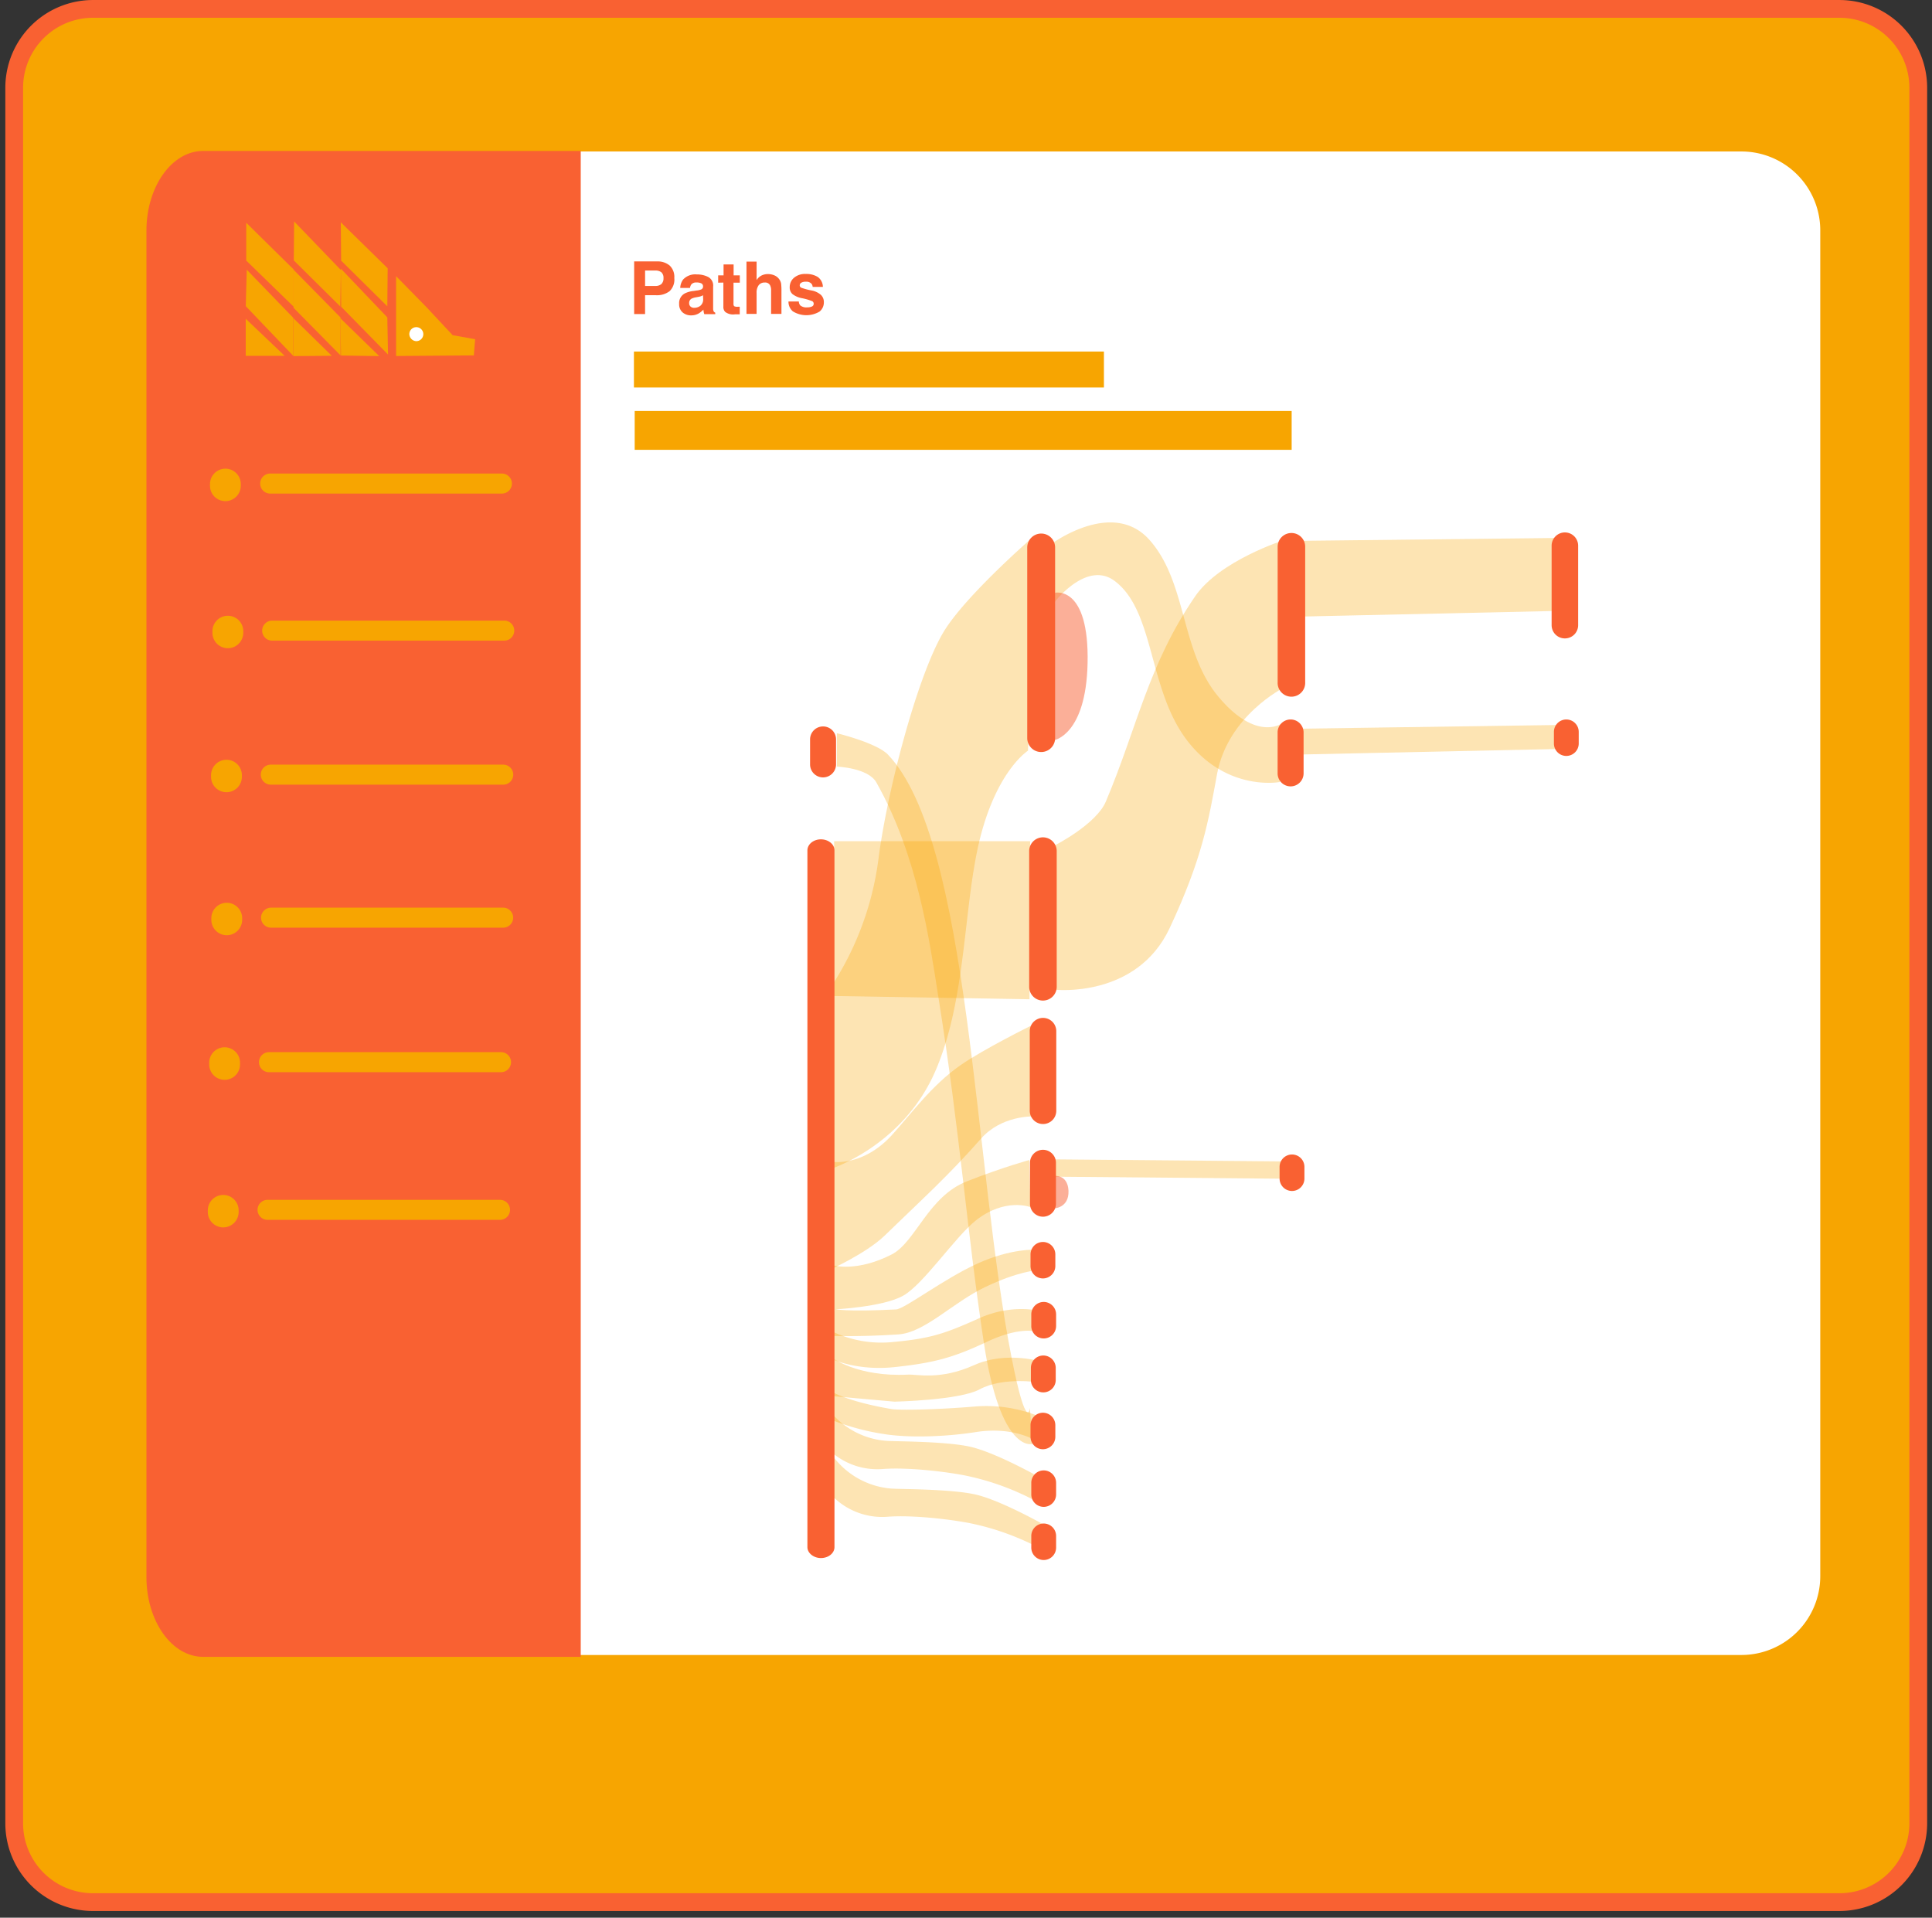 <svg fill="none" viewBox="0 0 272 270"><rect x="0" y="0" width="272" height="270" fill="#333333" stroke="none"/><path fill="#F7A501" fill-rule="evenodd" stroke="#F96132" stroke-linecap="round" stroke-linejoin="round" stroke-width="2.5" d="M13.1 1.253h245.867c2.944 0 5.767 1.17 7.849 3.253a11.113 11.113 0 013.251 7.854v244.338c0 2.946-1.17 5.771-3.251 7.854a11.097 11.097 0 01-7.849 3.253H13.1A11.1 11.1 0 012 256.698V12.386A11.113 11.113 0 018.846 2.1a11.093 11.093 0 014.254-.848z" clip-rule="evenodd"/><path fill="#fff" fill-rule="evenodd" d="M35.243 21.327h209.926c2.944 0 5.767 1.17 7.849 3.253a11.113 11.113 0 013.251 7.854v189.465a11.102 11.102 0 01-3.249 7.857 11.11 11.11 0 01-7.851 3.255H35.243a11.11 11.11 0 01-7.854-3.253 11.114 11.114 0 01-3.251-7.859V32.434a11.114 11.114 0 013.253-7.856 11.098 11.098 0 017.852-3.251z" clip-rule="evenodd"/><path fill="#F96132" fill-rule="evenodd" d="M28.595 21.25H81.76v212.023H28.595c-4.406 0-7.98-5.03-7.98-11.241V32.49c0-6.205 3.574-11.24 7.98-11.24z" clip-rule="evenodd"/><path fill="#F7A501" fill-rule="evenodd" d="M55.765 38.886V50.12l10.946-.082.18-2.28-3.165-.564-3.688-3.952-4.273-4.358z" clip-rule="evenodd"/><path fill="#fff" fill-rule="evenodd" d="M57.627 47.005a.985.985 0 11.985 1.027 1.025 1.025 0 01-.985-1.027z" clip-rule="evenodd"/><path fill="#F7A501" fill-rule="evenodd" d="M47.979 31.3l.051 5.399 6.5 6.426.05-5.353-6.601-6.473zm.015 6.533l.036 5.354 6.602 6.733-.103-5.235-6.535-6.852zm-.066 6.986l.082 5.235 5.38.082-5.462-5.317zm-6.52-13.643l-.046 5.487 6.55 6.488.082-5.133-6.586-6.842z" clip-rule="evenodd"/><path fill="#F7A501" fill-rule="evenodd" d="M41.326 37.972v5.364l6.622 6.708v-5.338l-6.622-6.734zm-.03 6.816v5.348l5.411-.046-5.411-5.302z" clip-rule="evenodd"/><path fill="#F7A501" fill-rule="evenodd" d="M34.669 31.361v5.328l6.668 6.487v-5.245l-6.669-6.57zm.071 6.61l6.545 6.77v5.36l-6.683-6.996.138-5.133zm-.143 6.91v5.214h5.478l-5.478-5.215zm-2.868 21.105a2.169 2.169 0 012.17 2.17v.232a2.172 2.172 0 01-2.17 2.17 2.168 2.168 0 01-2.164-2.17v-.231a2.172 2.172 0 012.164-2.171zm.35 20.71a2.169 2.169 0 012.169 2.17v.227a2.172 2.172 0 01-2.17 2.17 2.17 2.17 0 01-2.17-2.17v-.226a2.172 2.172 0 012.17-2.171zm-.196 20.273a2.17 2.17 0 012.17 2.172v.231a2.173 2.173 0 01-.636 1.533 2.158 2.158 0 01-1.534.633 2.17 2.17 0 01-2.17-2.166v-.231a2.177 2.177 0 012.17-2.172zm.041 20.136a2.17 2.17 0 012.17 2.171v.226a2.172 2.172 0 01-2.17 2.171 2.17 2.17 0 01-2.17-2.171v-.226a2.17 2.17 0 012.17-2.171zm-.302 20.345a2.17 2.17 0 012.17 2.171v.242a2.166 2.166 0 01-1.34 2.005 2.171 2.171 0 01-.83.166 2.177 2.177 0 01-2.17-2.171v-.231a2.182 2.182 0 01.633-1.541 2.183 2.183 0 011.537-.641zm-.195 20.792a2.17 2.17 0 012.17 2.172v.225a2.169 2.169 0 11-4.34 0v-.246a2.173 2.173 0 012.17-2.151zm6.56-101.569h32.725a1.41 1.41 0 010 2.818H37.987a1.41 1.41 0 010-2.818zm.328 20.705h32.73a1.41 1.41 0 010 2.818h-32.73a1.405 1.405 0 01-1.405-1.406 1.412 1.412 0 011.405-1.412zm-.19 20.279H70.85a1.409 1.409 0 110 2.818H38.126a1.413 1.413 0 01-1.41-1.411 1.41 1.41 0 011.41-1.407zm.042 20.135H70.89a1.41 1.41 0 010 2.818H38.167a1.405 1.405 0 01-.998-2.404 1.41 1.41 0 01.998-.414zm-.303 20.346H70.59a1.41 1.41 0 010 2.818H37.864a1.404 1.404 0 01-1.405-1.406 1.408 1.408 0 011.405-1.412zm-.195 20.792h32.725a1.406 1.406 0 011.41 1.407 1.413 1.413 0 01-1.41 1.411H37.669a1.413 1.413 0 01-1.303-1.951 1.409 1.409 0 011.303-.867z" clip-rule="evenodd"/><path fill="#F96132" fill-rule="evenodd" d="M92.245 38.09h-1.426v2.171h1.441c.305.018.605-.075.846-.262a1.072 1.072 0 00.303-.842 1.027 1.027 0 00-.303-.826 1.338 1.338 0 00-.861-.241zm.113 3.475h-1.54v2.653H89.28v-7.411h3.216a2.625 2.625 0 011.775.57 2.212 2.212 0 01.662 1.77 2.26 2.26 0 01-.662 1.848 2.922 2.922 0 01-1.913.57zm6.616 0c-.085.055-.176.1-.272.133-.122.046-.25.078-.379.098l-.318.061c-.224.03-.443.096-.646.195a.664.664 0 00-.334.606.627.627 0 00.205.513.733.733 0 00.513.165c.304.003.601-.093.847-.273a1.145 1.145 0 00.405-.985l-.02-.513zm-.867-.667a2.2 2.2 0 00.565-.129.43.43 0 00.308-.405.477.477 0 00-.231-.462 1.45 1.45 0 00-.688-.129.876.876 0 00-.713.252.98.98 0 00-.2.513h-1.38c.013-.423.152-.832.4-1.175a2.333 2.333 0 011.945-.724c.553-.011 1.1.112 1.595.36a1.358 1.358 0 01.692 1.34v3.139a.82.82 0 00.087.38.515.515 0 00.211.164v.21h-1.539a1.67 1.67 0 01-.087-.307 2.808 2.808 0 01-.041-.334c-.2.215-.43.4-.682.55a2.076 2.076 0 01-1.026.261 1.8 1.8 0 01-1.226-.42 1.509 1.509 0 01-.482-1.202 1.541 1.541 0 01.774-1.457 3.492 3.492 0 011.252-.355l.466-.072zm3.001-1.099v-1.027h.759v-1.54h1.416v1.54h.872V39.8h-.887v2.885a.665.665 0 00.082.42c.16.075.337.104.513.083h.282v1.067h-.677a1.815 1.815 0 01-1.385-.354 1.022 1.022 0 01-.241-.755v-3.361l-.734.015zm8.586-.498c.141.186.236.402.277.631.038.35.053.701.047 1.053v3.207h-1.457v-3.32a1.491 1.491 0 00-.149-.714.764.764 0 00-.744-.38 1.027 1.027 0 00-.856.38 1.732 1.732 0 00-.293 1.078v2.956h-1.425v-7.36h1.425v2.608c.171-.286.42-.516.719-.662.268-.125.56-.19.856-.19.317-.004.631.057.923.18.271.112.505.297.677.533zm2.77 3.146a.95.95 0 00.195.544 1.33 1.33 0 00.98.283c.23.01.46-.033.672-.123a.4.4 0 00.246-.375.412.412 0 00-.2-.37 8.427 8.427 0 00-1.487-.43 3.077 3.077 0 01-1.308-.576 1.253 1.253 0 01-.38-.98 1.707 1.707 0 01.595-1.304 2.39 2.39 0 011.667-.544 3.076 3.076 0 011.667.41 1.736 1.736 0 01.739 1.412h-1.436a.822.822 0 00-.16-.436.962.962 0 00-.8-.293 1.142 1.142 0 00-.661.15.414.414 0 00-.2.338.366.366 0 00.21.354c.484.174.981.306 1.487.395.472.089.912.3 1.278.611a1.372 1.372 0 01.42 1.027 1.659 1.659 0 01-.6 1.324 3.624 3.624 0 01-3.77-.03 1.774 1.774 0 01-.61-1.387h1.456z" clip-rule="evenodd"/><path fill="#F7A501" fill-rule="evenodd" d="M117.822 103.232v4.702s4.39.159 5.555 2.222c5.898 10.435 7.519 22.584 8.719 30.103 3.155 19.843 3.934 32.335 6.412 48.76 2.375 15.726 6.837 14.279 6.837 14.279l-.343-5.046s-.462 3.593-2.565-7.011c-5.381-27.203-5.806-72.76-17.409-84.98-1.564-1.663-7.206-3.029-7.206-3.029z" clip-rule="evenodd" opacity=".3"/><path fill="#F7A501" fill-rule="evenodd" d="M117.437 118.435h27.595l-.092 22.255-27.596-.462.093-21.793z" clip-rule="evenodd" opacity=".3"/><path fill="#F7A501" fill-rule="evenodd" d="M116.232 164.839l-.236-24.431a42.74 42.74 0 007.694-19.576c1.2-9.326 5.349-25.304 9.042-31.673 2.981-5.133 12.737-13.581 12.737-13.581l-.739 30.113s-4.242 2.674-6.668 12.005c-2.426 9.331-1.908 22.024-6.053 32.335-4.616 11.616-15.777 14.808-15.777 14.808z" clip-rule="evenodd" opacity=".3"/><path fill="#F7A501" fill-rule="evenodd" d="M117.139 163.571l-.302 15.198s5.129-2.315 7.694-4.789c5.683-5.507 8.904-8.366 13.592-13.678 2.888-3.265 7.289-3.116 7.289-3.116l-.149-12.831s-6.914 3.418-10.079 5.646c-4.052 2.823-7.022 6.965-9.669 9.87-4.103 4.439-8.376 3.7-8.376 3.7z" clip-rule="evenodd" opacity=".3"/><path fill="#F7A501" fill-rule="evenodd" d="M144.91 163.325l.164 6.631s-3.56-1.391-7.694 1.879c-2.878 2.279-7.351 8.966-10.208 10.583-2.857 1.617-9.745 1.94-9.745 1.94l-.057-6.2s3.237.975 8.171-1.54c3.365-1.729 5.13-8.176 10.587-10.296 5.17-2.027 8.782-2.997 8.782-2.997z" clip-rule="evenodd" opacity=".3"/><path fill="#F7A501" fill-rule="evenodd" d="M145.771 175.946l.215 2.91s-2.564.108-7.222 2.32c-4.657 2.212-8.55 6.457-12.31 6.703-5.519.365-9.617.201-9.617.201l.646-3.773s1.482.421 8.679.051c1.195-.061 6.765-4.342 11.479-6.472 4.714-2.13 8.13-1.94 8.13-1.94z" clip-rule="evenodd" opacity=".3"/><path fill="#F7A501" fill-rule="evenodd" d="M146.289 184.574l-.415 2.91s-2.288-.76-6.971 1.453c-4.683 2.212-7.427 2.946-12.9 3.536-5.473.59-9.002-1.186-9.002-1.186l.344-3.741a16.007 16.007 0 008.519 1.386c5.13-.478 7.181-1.166 11.905-3.296 4.725-2.13 8.52-1.062 8.52-1.062z" clip-rule="evenodd" opacity=".3"/><path fill="#F7A501" fill-rule="evenodd" d="M146.915 191.801l-.626 2.843s-5.006-.841-8.376.97c-2.842 1.54-11.982 1.73-11.982 1.73l-9.346-.831.483-5.405s3.59 2.797 10.802 2.428c1.195-.062 4.493.811 9.233-1.319 4.739-2.13 9.812-.416 9.812-.416z" clip-rule="evenodd" opacity=".3"/><path fill="#F7A501" fill-rule="evenodd" d="M145.981 199.294l-.107 3.593s-3.078-2.125-8.587-1.247c-3.462.554-8.509.842-12.254.349a33.778 33.778 0 01-9.279-2.633l1.385-3.398s2.216 1.386 8.376 2.428c1.18.195 6.479.077 11.634-.349a19.64 19.64 0 018.832 1.257z" clip-rule="evenodd" opacity=".3"/><path fill="#F7A501" fill-rule="evenodd" d="M146.361 207.994l-.692 3.259a36.65 36.65 0 00-9.556-3.464c-2.442-.514-7.93-1.222-11.705-.97a9.863 9.863 0 01-8.31-3.326l.488-5.133a11.303 11.303 0 008.237 4.501c1.195.093 8.325.052 11.772.832 3.673.836 9.766 4.301 9.766 4.301z" clip-rule="evenodd" opacity=".3"/><path fill="#F7A501" fill-rule="evenodd" d="M147.058 214.718l-.692 3.254a36.675 36.675 0 00-9.556-3.465c-2.441-.513-7.93-1.221-11.705-.97a9.841 9.841 0 01-8.309-3.326l.513-5.132a11.329 11.329 0 008.237 4.506c1.195.088 8.325.046 11.798.832 3.616.836 9.714 4.301 9.714 4.301zm.698-137.95l.703 8.028s4.534-5.974 8.489-2.987c5.678 4.29 4.673 15.367 10.258 22.542 5.586 7.176 12.993 5.749 12.993 5.749l.292-8.258s-3.59 2.669-8.956-3.752c-5.365-6.421-4.359-15.988-9.658-22.024-5.299-6.036-14.121.703-14.121.703z" clip-rule="evenodd" opacity=".3"/><path fill="#F7A501" fill-rule="evenodd" d="M148.526 119.01v20.336s11.5 1.267 16.157-8.695 5.457-15.157 6.668-21.696c1.539-8.243 9.402-12.143 9.402-12.143V76.05s-9.048 2.874-12.49 7.904c-6.622 9.66-8.135 18.38-12.567 28.882-1.343 3.208-7.17 6.174-7.17 6.174zm34.438-16.414l37.31-.539.067 3.372-37.716.811.339-3.644zm-.072-26.448l37.274-.421.082 10.265-37.515.826.159-10.67zm-34.997 87.079l32.94.293.097 2.438-33.181-.293.144-2.438z" clip-rule="evenodd" opacity=".3"/><path fill="#F96132" fill-rule="evenodd" d="M148.525 83.457l-.159 20.771s4.524-.703 4.75-10.82c.246-11.076-4.591-9.951-4.591-9.951zm-.21 82.111v4.573s2.211 0 2.114-2.499c-.118-2.408-2.114-2.074-2.114-2.074z" clip-rule="evenodd" opacity=".5"/><path fill="#F7A501" fill-rule="evenodd" d="M89.25 49.495h66.167v5.06H89.249v-5.06zm.107 8.371h92.491v5.466H89.357v-5.466z" clip-rule="evenodd"/><path fill="#F96132" fill-rule="evenodd" d="M115.575 118.174c1.052 0 1.908.698 1.908 1.539v98.11c0 .862-.856 1.54-1.908 1.54-1.026 0-1.903-.698-1.903-1.54v-98.089c0-.862.852-1.56 1.903-1.56zm.303-15.896a1.825 1.825 0 011.826 1.827v3.521a1.835 1.835 0 01-1.826 1.827 1.828 1.828 0 01-1.831-1.827v-3.531a1.82 1.82 0 01.54-1.287 1.82 1.82 0 011.291-.53zm30.704-27.157a1.958 1.958 0 011.964 1.96v26.839a1.957 1.957 0 01-1.213 1.813 1.963 1.963 0 01-2.711-1.813V77.082a1.963 1.963 0 011.96-1.96zm.251 42.77a1.943 1.943 0 011.939 1.94v19.104a1.94 1.94 0 01-3.31 1.372 1.94 1.94 0 01-.568-1.372v-19.099a1.938 1.938 0 011.939-1.945zm34.982-42.847a1.93 1.93 0 011.938 1.935v19.094a1.94 1.94 0 11-3.877 0V76.979c0-.254.05-.506.147-.741a1.945 1.945 0 011.05-1.048c.235-.097.487-.146.742-.146zm-34.972 68.269a1.867 1.867 0 011.867 1.868v11.205a1.865 1.865 0 01-3.187 1.321 1.87 1.87 0 01-.547-1.321v-11.189a1.87 1.87 0 011.867-1.884zm73.472-68.35a1.866 1.866 0 011.867 1.867v11.19a1.862 1.862 0 01-1.867 1.863 1.858 1.858 0 01-1.725-1.15 1.862 1.862 0 01-.142-.714V76.83a1.87 1.87 0 011.867-1.868zm-73.477 86.92a1.833 1.833 0 011.826 1.832v5.759a1.825 1.825 0 01-2.526 1.689 1.827 1.827 0 01-1.131-1.689v-5.759a1.833 1.833 0 011.831-1.832zm34.859-60.585a1.827 1.827 0 011.831 1.827v5.759c0 .486-.193.952-.537 1.295a1.828 1.828 0 01-1.294.537 1.83 1.83 0 01-1.826-1.832v-5.759a1.824 1.824 0 011.826-1.827zm-34.864 73.565a1.734 1.734 0 011.233.511 1.756 1.756 0 01.511 1.234v1.638a1.75 1.75 0 01-1.744 1.75 1.75 1.75 0 01-1.749-1.75v-1.638a1.747 1.747 0 011.08-1.613c.212-.088.439-.133.669-.132zm35.064-12.318a1.746 1.746 0 011.749 1.75v1.637a1.749 1.749 0 01-3.498 0v-1.637a1.752 1.752 0 011.079-1.617c.213-.088.44-.133.67-.133zm38.618-61.247a1.749 1.749 0 011.749 1.745v1.637a1.75 1.75 0 01-1.749 1.75 1.746 1.746 0 01-1.744-1.75v-1.637a1.745 1.745 0 011.744-1.745zm-73.579 82.008a1.75 1.75 0 011.749 1.751v1.637a1.749 1.749 0 01-1.749 1.75 1.748 1.748 0 01-1.744-1.75v-1.637a1.75 1.75 0 011.744-1.751zm-.052 7.54a1.75 1.75 0 011.749 1.745v1.637a1.75 1.75 0 11-3.498 0v-1.637a1.748 1.748 0 011.749-1.745zm-.051 8.058a1.751 1.751 0 011.744 1.75v1.638a1.754 1.754 0 01-1.744 1.75 1.746 1.746 0 01-1.749-1.75v-1.638a1.75 1.75 0 011.749-1.75zm.103 8.12a1.75 1.75 0 011.749 1.745v1.637a1.75 1.75 0 01-1.749 1.751 1.753 1.753 0 01-1.744-1.751v-1.637a1.756 1.756 0 011.076-1.612c.212-.088.439-.133.668-.133zm0 7.478a1.75 1.75 0 011.749 1.751v1.637a1.75 1.75 0 01-1.749 1.75 1.748 1.748 0 01-1.744-1.75v-1.637a1.75 1.75 0 011.744-1.751z" clip-rule="evenodd"/></svg>